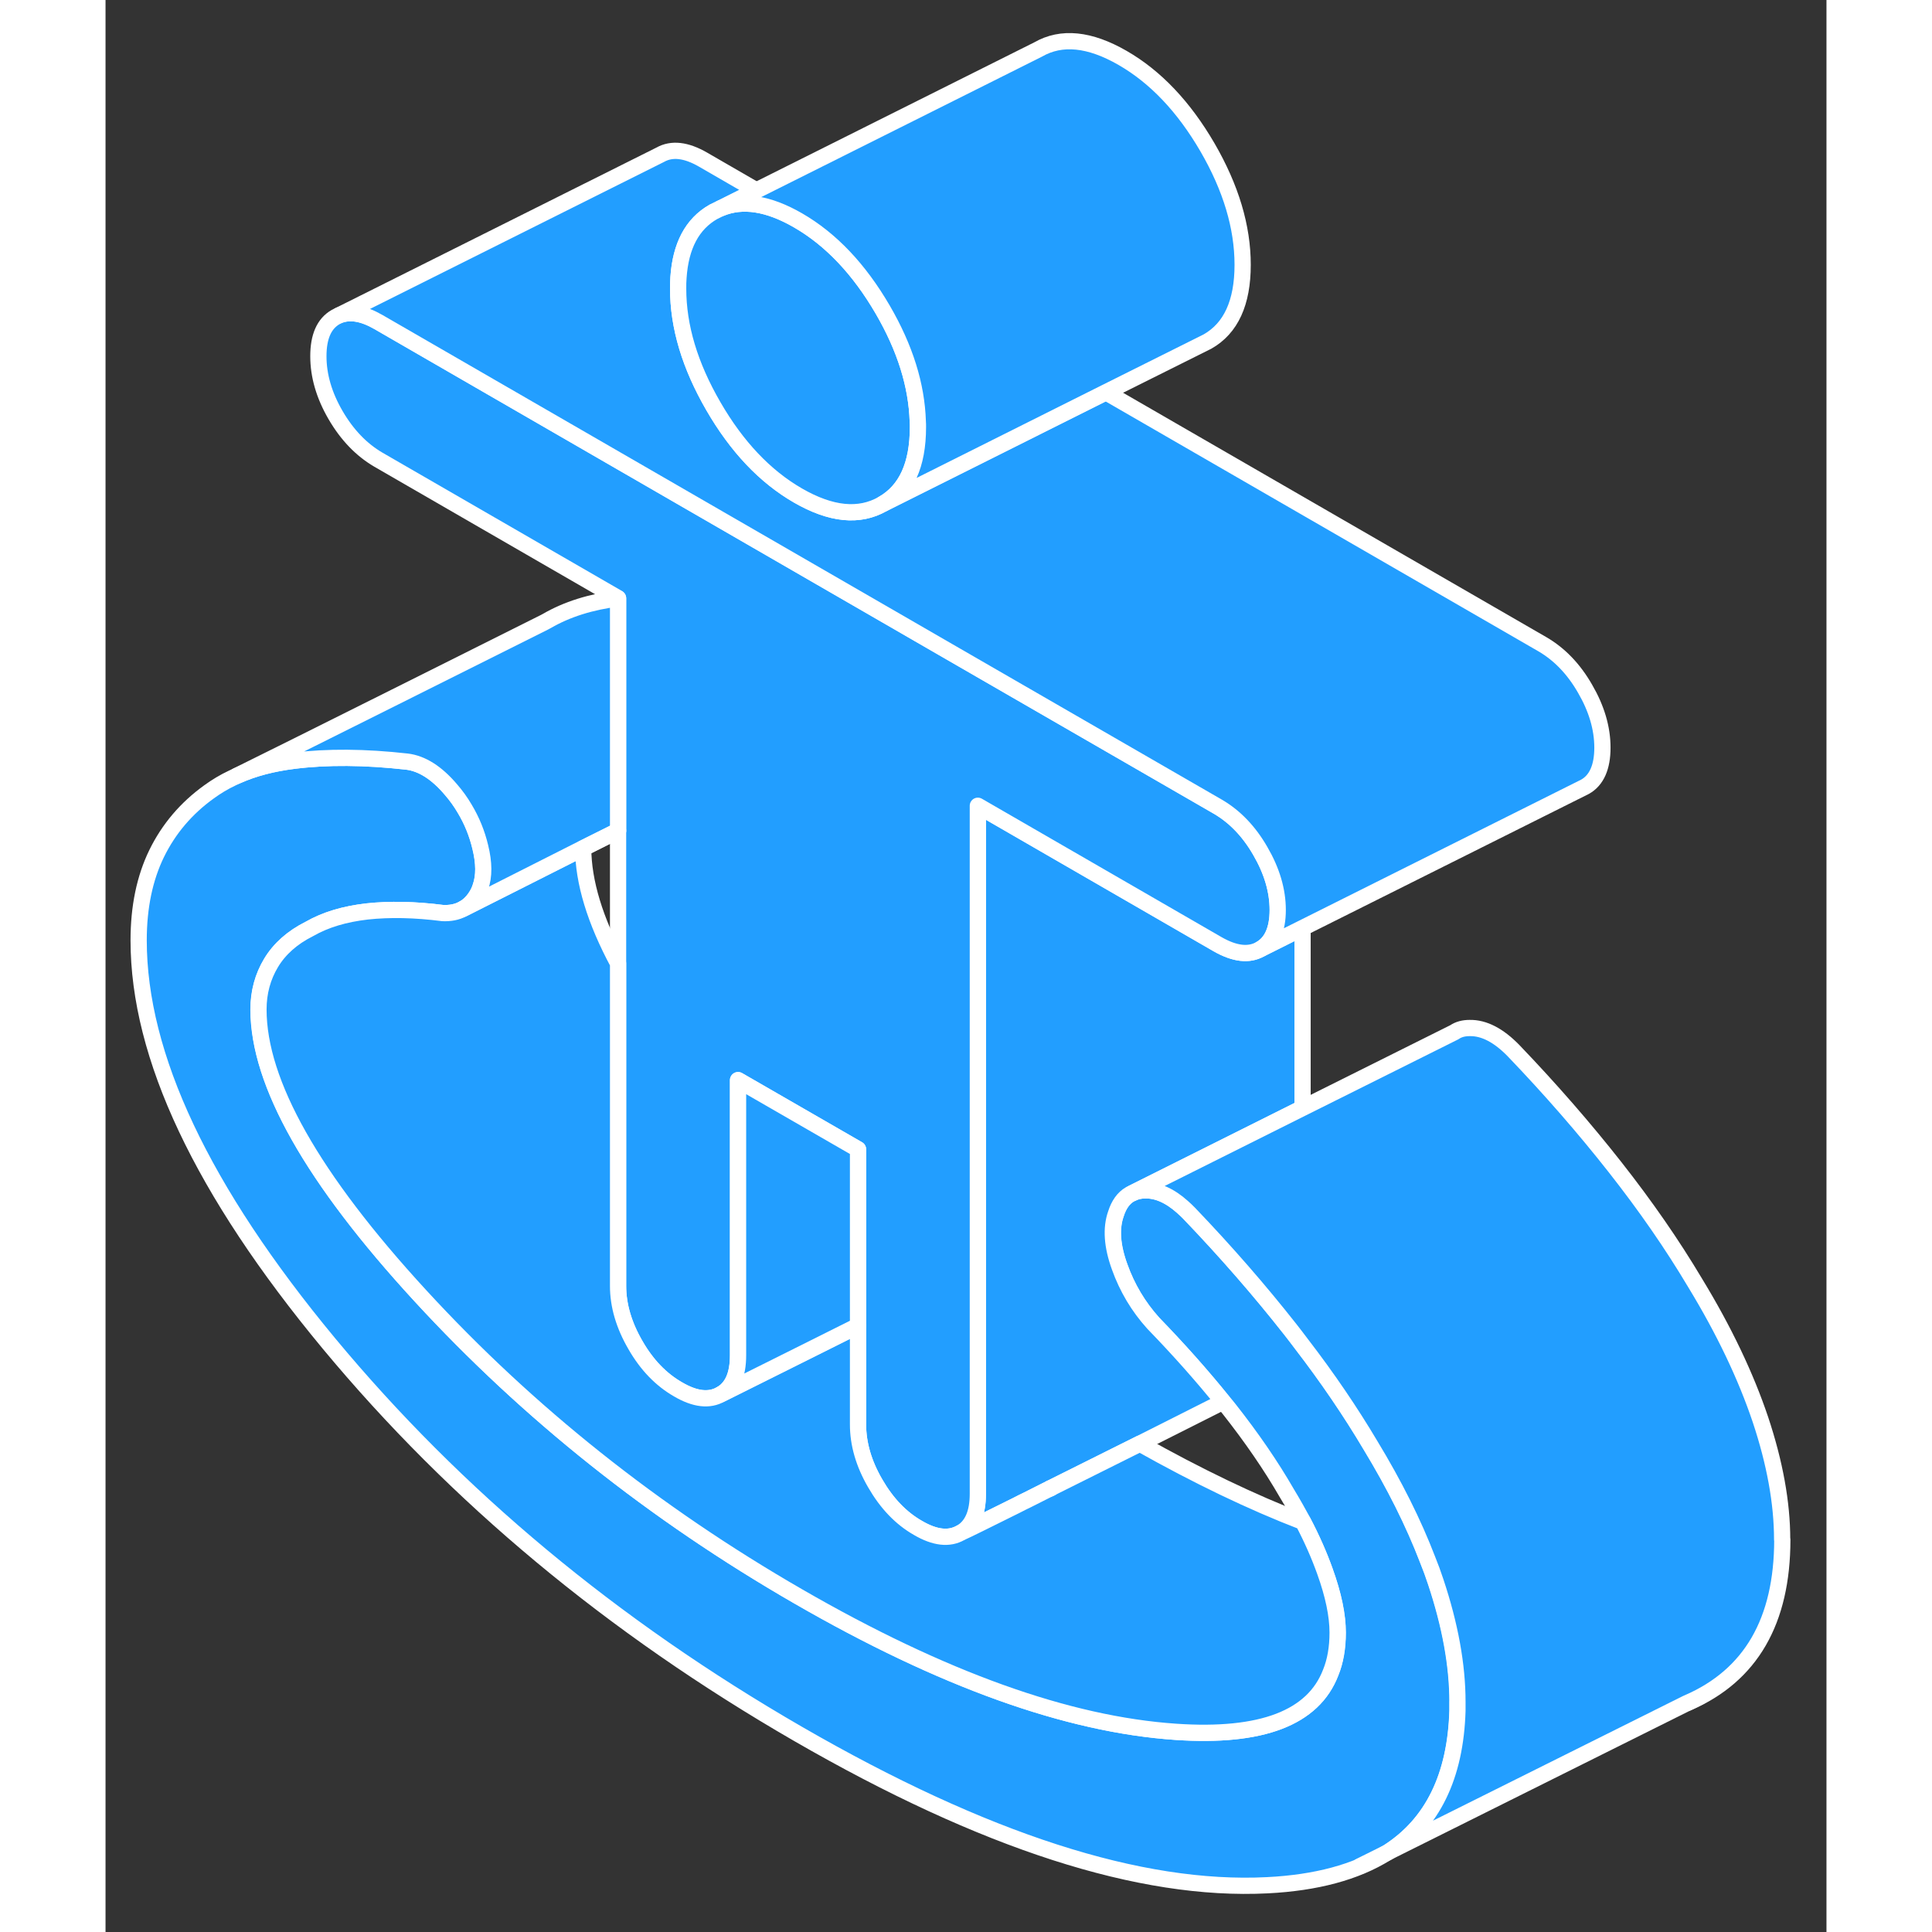 <svg width="48" height="48" viewBox="0 0 106 119" fill="#229EFF" xmlns="http://www.w3.org/2000/svg" stroke-width="1px" stroke-linecap="round" stroke-linejoin="round"><rect x="0" y="0" width="106" height="119" fill="#333333" stroke="none"/><path d="M58.19 91.67C58.12 91.71 58.05 91.75 57.98 91.78C58.05 91.75 58.12 91.71 58.19 91.68C58.26 91.65 58.33 91.61 58.4 91.57C58.33 91.61 58.26 91.64 58.19 91.67Z" stroke="white" stroke-linejoin="round"/><path d="M83.28 104.83C83.28 105.01 83.28 105.19 83.28 105.37C83.16 109.4 81.75 112.33 78.99 114.09L78.86 114.16C77.01 115.31 74.57 115.97 71.56 116.12C63.74 116.52 54.11 113.41 42.66 106.8C31.21 100.19 21.58 92.17 13.76 82.75C5.95 73.33 2.04 65.05 2.04 57.92C2.04 55.87 2.41 54.09 3.15 52.57C3.89 51.06 4.96 49.79 6.38 48.77C6.82 48.45 7.3 48.16 7.81 47.92C7.83 47.91 7.93 47.86 8.11 47.78C9.14 47.32 10.31 47.02 11.6 46.86C13.66 46.6 15.98 46.62 18.57 46.91C19.49 47.02 20.4 47.59 21.29 48.64C21.61 49.01 21.89 49.4 22.13 49.81C22.57 50.54 22.89 51.33 23.09 52.17C23.33 53.14 23.34 53.97 23.1 54.64C23.04 54.83 22.96 55 22.86 55.16C22.71 55.41 22.54 55.6 22.34 55.77H22.33C22.24 55.86 22.13 55.92 22.03 55.98L21.99 56C21.65 56.18 21.24 56.26 20.78 56.24C19.06 56.02 17.5 55.99 16.12 56.14C14.73 56.3 13.55 56.65 12.56 57.22C11.52 57.74 10.73 58.44 10.21 59.3C9.69 60.16 9.43 61.12 9.43 62.18C9.43 66.7 12.75 72.58 19.4 79.81C26.04 87.03 33.8 93.21 42.66 98.32C51.53 103.44 59.28 106.22 65.93 106.67C71.22 107.03 74.4 105.81 75.47 103.02C75.76 102.31 75.9 101.48 75.9 100.56C75.9 99.5 75.64 98.24 75.11 96.77C74.77 95.82 74.33 94.81 73.77 93.74C73.46 93.17 73.13 92.58 72.76 91.97C71.78 90.27 70.59 88.54 69.21 86.79C69.09 86.64 68.97 86.49 68.84 86.34C67.55 84.74 66.12 83.13 64.54 81.5C63.62 80.48 62.93 79.32 62.47 78.03C62 76.74 61.93 75.65 62.24 74.77C62.42 74.2 62.71 73.79 63.11 73.56L63.26 73.49C63.49 73.38 63.75 73.32 64.04 73.32C64.8 73.3 65.58 73.65 66.36 74.35C66.49 74.47 66.63 74.59 66.76 74.73C69.04 77.11 71.11 79.49 72.99 81.88C73.22 82.18 73.46 82.48 73.68 82.78C75.28 84.86 76.7 86.95 77.93 89.02C79.41 91.46 80.58 93.8 81.44 96.04C81.63 96.51 81.8 96.97 81.95 97.43C82.84 100.1 83.29 102.57 83.29 104.83H83.28Z" stroke="white" stroke-linejoin="round"/><path d="M62.23 74.77C61.92 75.65 61.99 76.74 62.46 78.03C62.92 79.32 63.61 80.48 64.53 81.5C66.11 83.13 67.54 84.74 68.83 86.34C67.34 87.09 65.55 87.99 63.71 88.92C61.91 89.82 60.06 90.74 58.4 91.57C58.33 91.61 58.26 91.64 58.19 91.67C58.12 91.71 58.05 91.75 57.98 91.78C57.57 91.99 57.17 92.19 56.79 92.38C56.55 92.5 56.31 92.61 56.09 92.73C54.28 93.63 52.99 94.27 52.71 94.39C53.39 93.98 53.73 93.19 53.73 92.01V49.63L68.5 58.16C69.55 58.76 70.43 58.86 71.13 58.46L73.73 57.16V68.25L63.25 73.49L63.1 73.56C62.7 73.79 62.41 74.2 62.23 74.77Z" stroke="white" stroke-linejoin="round"/><path d="M72.2 56.05C72.2 57.25 71.84 58.06 71.13 58.46C70.43 58.86 69.55 58.76 68.5 58.16L53.73 49.63V92.01C53.73 93.19 53.39 93.98 52.71 94.39C52.69 94.4 52.68 94.41 52.67 94.41C51.96 94.82 51.08 94.72 50.04 94.11C48.99 93.51 48.12 92.6 47.41 91.37C46.7 90.15 46.35 88.94 46.35 87.74V70.79L38.96 66.53V83.48C38.96 84.68 38.61 85.48 37.9 85.88C37.19 86.29 36.31 86.19 35.27 85.58C34.22 84.98 33.34 84.07 32.64 82.85C31.93 81.63 31.57 80.41 31.57 79.21V36.84L16.8 28.31C15.76 27.7 14.88 26.79 14.17 25.57C13.46 24.35 13.11 23.14 13.11 21.94C13.11 20.74 13.46 19.94 14.17 19.53L14.39 19.42C15.06 19.16 15.86 19.29 16.8 19.83L51.57 39.91L68.5 49.68C69.55 50.29 70.43 51.2 71.13 52.42C71.84 53.64 72.2 54.85 72.2 56.05Z" stroke="white" stroke-linejoin="round"/><path d="M92.2 46.05C92.2 47.25 91.84 48.06 91.13 48.46L73.73 57.16L71.13 58.46C71.84 58.06 72.2 57.25 72.2 56.05C72.2 54.85 71.84 53.64 71.13 52.42C70.43 51.2 69.55 50.29 68.5 49.68L51.57 39.91L16.8 19.83C15.86 19.29 15.06 19.16 14.39 19.42L34.17 9.53C34.88 9.13 35.76 9.23 36.8 9.83L40.09 11.73L37.89 12.83L37.44 13.05C36.14 13.79 35.42 15.14 35.29 17.1C35.28 17.32 35.27 17.54 35.27 17.78C35.27 20.11 35.99 22.52 37.44 25.02C38.88 27.51 40.62 29.35 42.65 30.52C44.68 31.69 46.42 31.87 47.87 31.04L51.57 29.19L61.62 24.16L88.5 39.68C89.55 40.29 90.43 41.2 91.13 42.42C91.84 43.64 92.2 44.85 92.2 46.05Z" stroke="white" stroke-linejoin="round"/><path d="M50.04 26.31C50.04 28.64 49.319 30.22 47.87 31.04C46.419 31.87 44.679 31.69 42.65 30.52C40.62 29.35 38.88 27.51 37.44 25.02C35.99 22.52 35.27 20.11 35.27 17.78C35.27 17.54 35.27 17.32 35.29 17.1C35.42 15.14 36.14 13.79 37.44 13.05L37.889 12.83C39.239 12.27 40.83 12.52 42.65 13.57C44.679 14.74 46.419 16.58 47.87 19.07C49.249 21.44 49.959 23.73 50.029 25.95C50.039 26.07 50.04 26.19 50.04 26.31Z" stroke="white" stroke-linejoin="round"/><path d="M98.28 104.47L97.46 104.88" stroke="white" stroke-linejoin="round"/><path d="M78.85 114.16L77.26 114.95" stroke="white" stroke-linejoin="round"/><path d="M103.28 94.83C103.28 99.85 101.34 103.2 97.46 104.88L97.37 104.92L78.98 114.09C81.74 112.33 83.15 109.4 83.27 105.37C83.27 105.19 83.27 105.01 83.27 104.83C83.27 102.57 82.82 100.1 81.93 97.43C81.78 96.97 81.61 96.51 81.42 96.04C80.56 93.8 79.39 91.46 77.91 89.02C76.68 86.95 75.26 84.86 73.66 82.78C73.44 82.48 73.2 82.18 72.97 81.88C71.09 79.49 69.02 77.11 66.74 74.73C66.61 74.59 66.47 74.47 66.34 74.35C65.56 73.65 64.78 73.3 64.02 73.32C63.73 73.32 63.47 73.38 63.24 73.49L73.72 68.25L83 63.62L83.08 63.58C83.34 63.4 83.66 63.32 84.02 63.32C84.91 63.3 85.82 63.78 86.74 64.73C89.02 67.11 91.09 69.49 92.97 71.88C94.85 74.27 96.5 76.65 97.91 79.02C99.7 81.96 101.03 84.76 101.93 87.43C102.82 90.1 103.27 92.57 103.27 94.83H103.28Z" stroke="white" stroke-linejoin="round"/><path d="M75.89 100.56C75.89 101.48 75.75 102.31 75.46 103.02C74.39 105.81 71.21 107.03 65.92 106.67C59.27 106.22 51.52 103.44 42.65 98.32C33.79 93.21 26.03 87.03 19.39 79.81C12.74 72.58 9.42 66.7 9.42 62.18C9.42 61.12 9.68 60.16 10.2 59.3C10.72 58.44 11.51 57.74 12.55 57.22C13.54 56.65 14.72 56.3 16.11 56.14C17.49 55.99 19.05 56.02 20.77 56.24C21.23 56.26 21.64 56.18 21.98 56L22.02 55.98L29.42 52.25C29.43 54.33 30.15 56.69 31.57 59.34V79.21C31.57 80.41 31.93 81.63 32.64 82.85C33.34 84.07 34.22 84.98 35.27 85.58C36.31 86.19 37.19 86.29 37.9 85.88L43.61 83.03L46.35 81.66V87.74C46.35 88.94 46.7 90.15 47.41 91.37C48.12 92.6 48.99 93.51 50.04 94.11C51.08 94.72 51.96 94.82 52.67 94.41C52.68 94.41 52.69 94.41 52.71 94.39C52.99 94.27 54.28 93.63 56.09 92.73C56.31 92.61 56.55 92.5 56.79 92.38C57.17 92.19 57.57 91.99 57.98 91.78C58.05 91.75 58.12 91.71 58.19 91.68C58.26 91.65 58.33 91.61 58.4 91.57C60.06 90.74 61.91 89.82 63.71 88.92C67.25 90.91 70.59 92.52 73.76 93.74C74.32 94.81 74.76 95.82 75.1 96.77C75.63 98.24 75.89 99.5 75.89 100.56Z" stroke="white" stroke-linejoin="round"/><path d="M31.57 36.86V51.17L29.42 52.24L22.02 55.98C22.119 55.92 22.23 55.86 22.32 55.78H22.33C22.53 55.6 22.7 55.41 22.85 55.16C22.95 55 23.03 54.83 23.09 54.64C23.33 53.97 23.32 53.14 23.08 52.17C22.88 51.33 22.559 50.54 22.119 49.81C21.88 49.4 21.599 49.01 21.279 48.64C20.39 47.59 19.48 47.02 18.56 46.91C15.97 46.62 13.65 46.6 11.59 46.86C10.3 47.02 9.13 47.32 8.1 47.78C10.43 46.64 25.45 39.12 27.05 38.32C27.13 38.28 27.17 38.25 27.18 38.25C28.42 37.53 29.89 37.07 31.57 36.86Z" stroke="white" stroke-linejoin="round"/><path d="M46.35 70.79V81.66L43.611 83.03L37.9 85.88C38.61 85.48 38.96 84.68 38.96 83.48V66.53L46.35 70.79Z" stroke="white" stroke-linejoin="round"/><path d="M58.19 91.68V91.67" stroke="white" stroke-linejoin="round"/><path d="M70.04 16.31C70.04 18.64 69.32 20.22 67.87 21.04L61.62 24.16L51.57 29.19L47.87 31.04C49.32 30.22 50.04 28.64 50.04 26.31C50.04 26.19 50.04 26.07 50.03 25.95C49.96 23.73 49.25 21.44 47.87 19.07C46.42 16.58 44.68 14.74 42.65 13.57C40.83 12.52 39.24 12.27 37.89 12.83L40.09 11.73L57.44 3.05C58.88 2.22 60.62 2.4 62.65 3.57C64.68 4.74 66.42 6.58 67.87 9.07C69.32 11.57 70.04 13.98 70.04 16.31Z" stroke="white" stroke-linejoin="round"/><path d="M31.57 51.17L29.42 52.25" stroke="white" stroke-linejoin="round"/></svg>